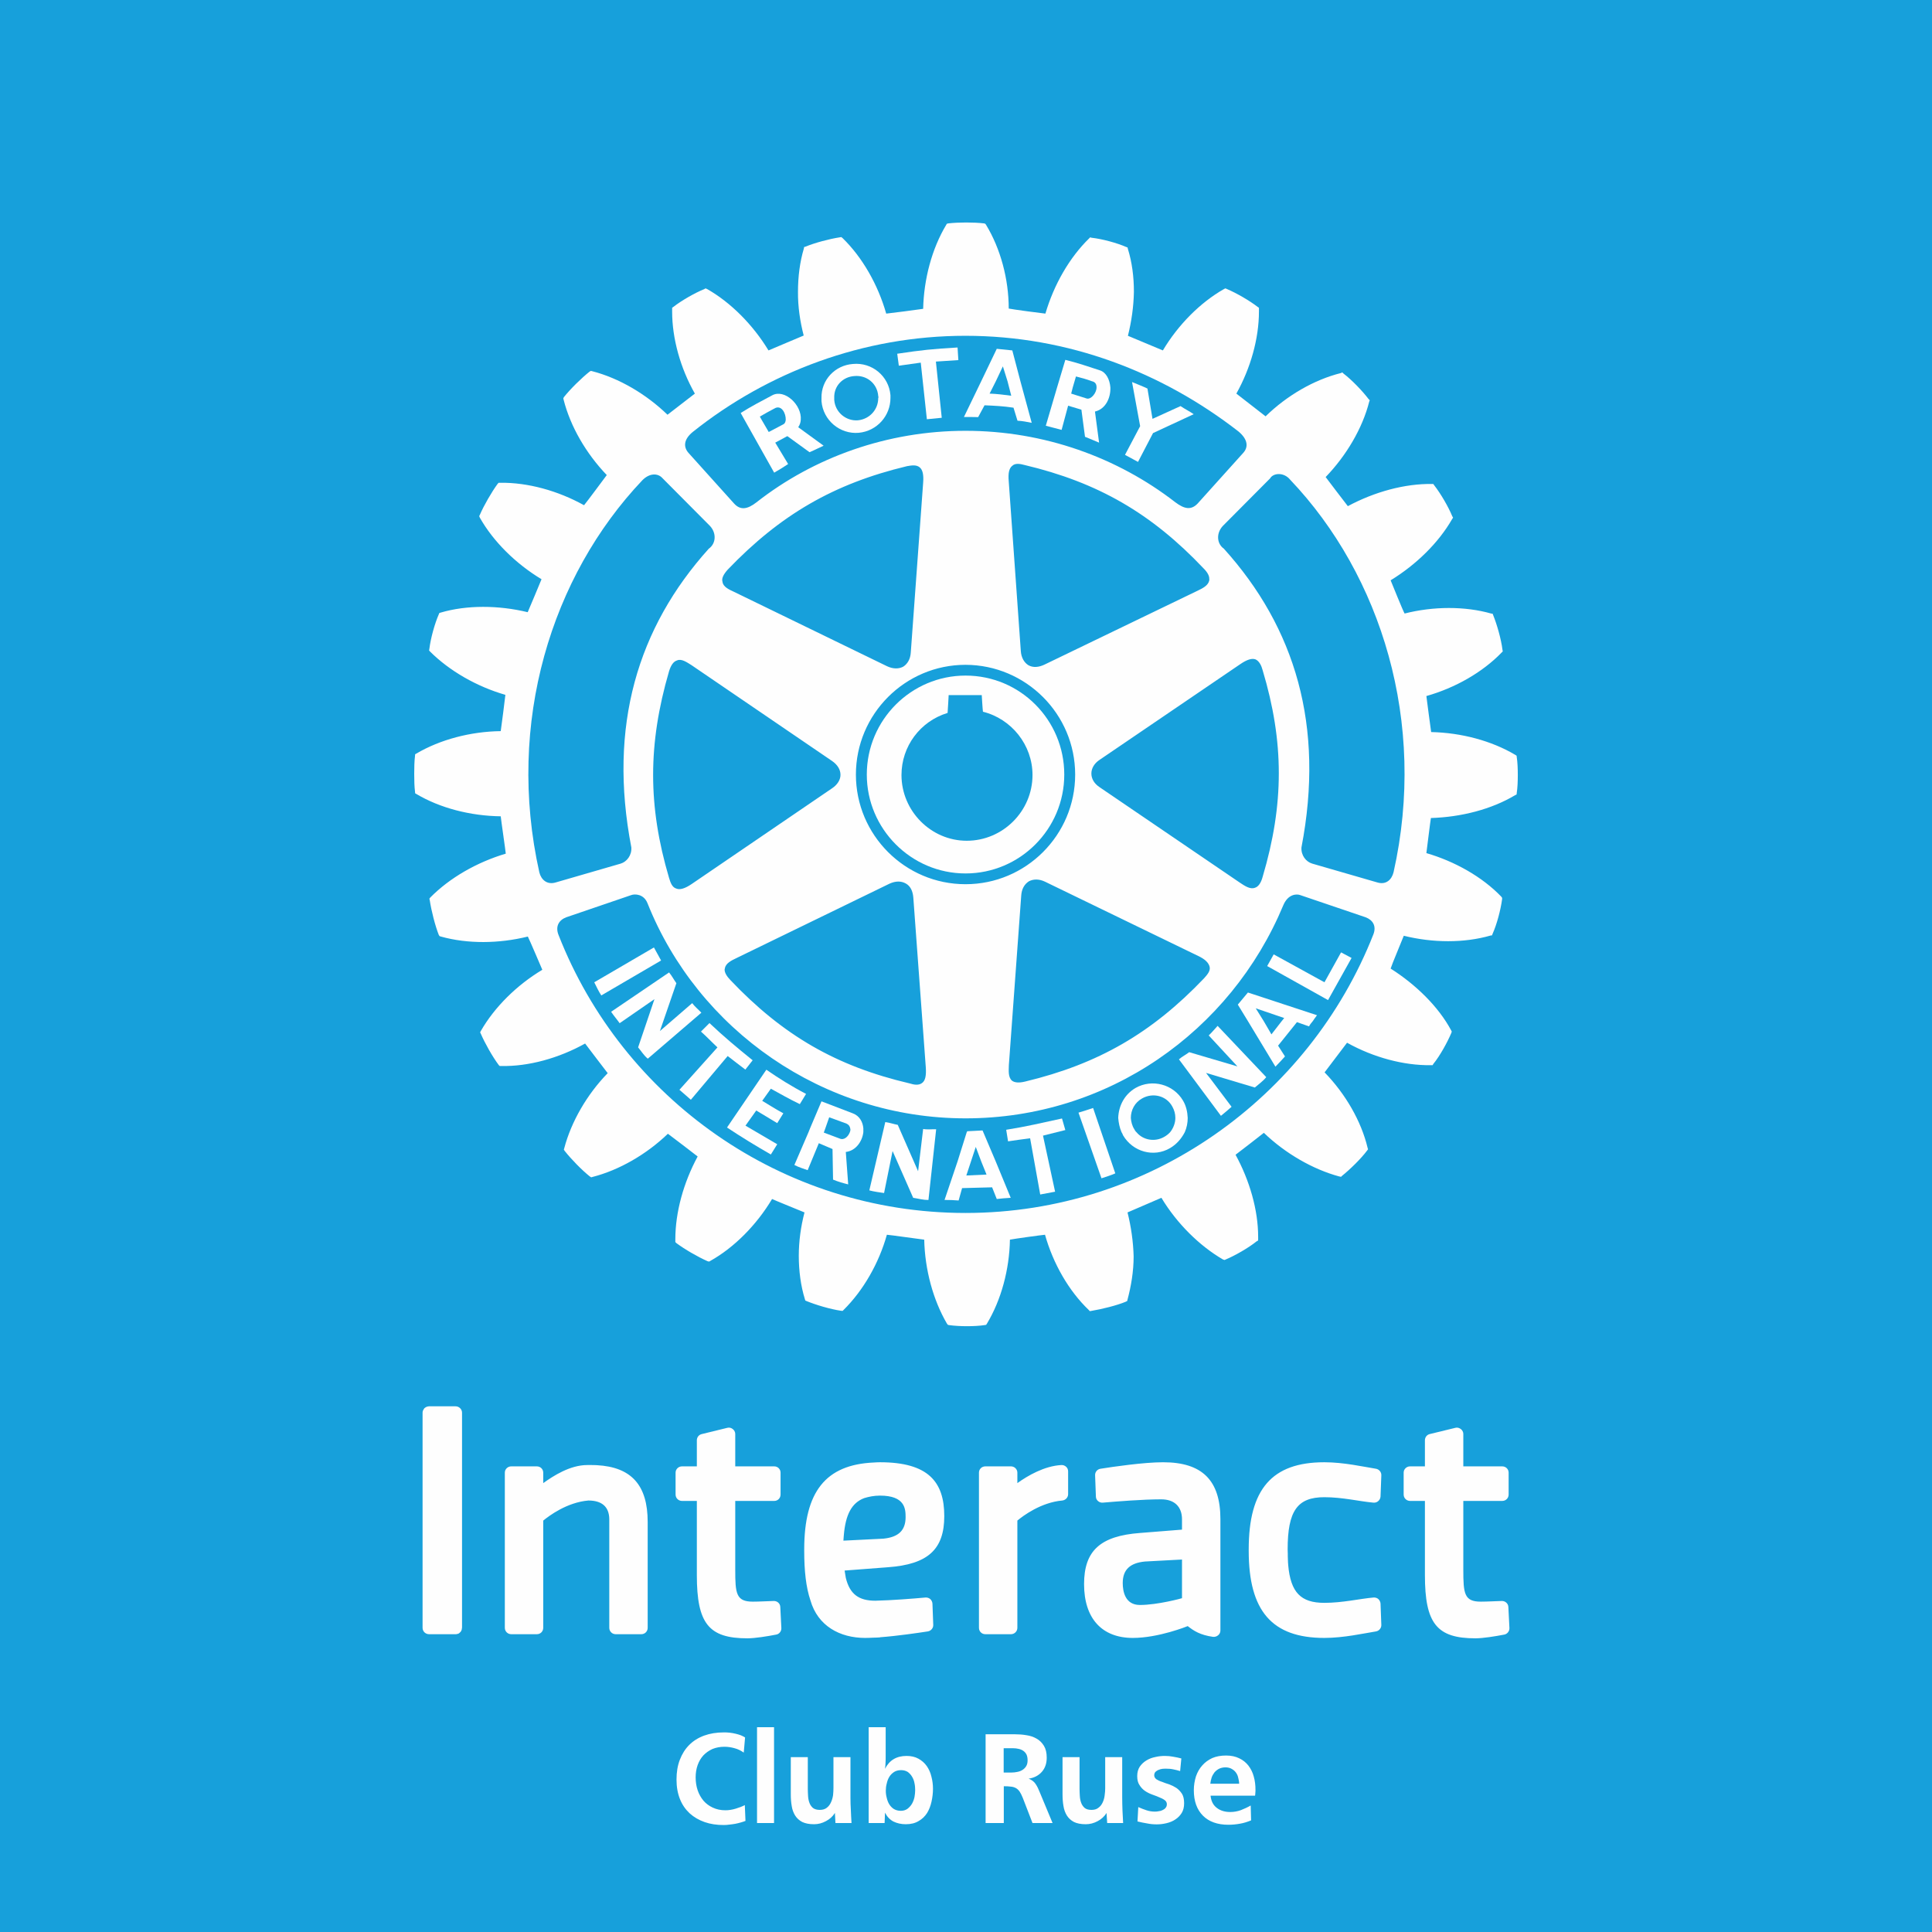 <?xml version="1.0" encoding="UTF-8"?>
<!DOCTYPE svg PUBLIC "-//W3C//DTD SVG 1.1//EN" "http://www.w3.org/Graphics/SVG/1.1/DTD/svg11.dtd">
<!-- Creator: CorelDRAW X7 -->
<svg xmlns="http://www.w3.org/2000/svg" xml:space="preserve" width="182.186mm" height="182.186mm" version="1.1" style="shape-rendering:geometricPrecision; text-rendering:geometricPrecision; image-rendering:optimizeQuality; fill-rule:evenodd; clip-rule:evenodd"
viewBox="0 0 14539 14539"
 xmlns:xlink="http://www.w3.org/1999/xlink">
 <defs>
  <style type="text/css">
   <![CDATA[
    .fil2 {fill:#FEFEFE}
    .fil1 {fill:#FEFEFE;fill-rule:nonzero}
    .fil0 {fill:#17A0DB;fill-rule:nonzero}
   ]]>
  </style>
 </defs>
 <g id="Layer_x0020_1">
  <rect class="fil0" width="14539" height="14539"/>
  <g id="_2283018637280">
   <path class="fil1" d="M6278 2995c-4,-89 63,-159 151,-165 93,-9 173,56 180,150 0,5 4,10 0,15 0,88 -65,159 -153,168 -89,7 -171,-60 -178,-153l0 -15zm184 262c138,-13 239,-128 239,-262l0 -21c-12,-144 -139,-249 -283,-235 -135,10 -239,121 -236,256l0 24c12,145 140,250 280,238z"/>
   <polygon class="fil1" points="9967,7392 9585,7182 9536,7270 9994,7526 10171,7209 10092,7167 "/>
   <path class="fil1" d="M9664 7661l-20 25 -76 98 -57 -98 -61 -98 214 73zm-349 -101l77 126 206 341c27,-27 50,-53 72,-77l-52 -81 142 -177 91 32c7,-15 18,-27 27,-38 11,-16 21,-31 33,-46l-520 -171 -76 91z"/>
   <path class="fil1" d="M5801 8193c71,39 141,79 218,116l47 -77c-108,-56 -208,-119 -299,-182l-296 435c112,74 215,137 330,203l48 -77 -239 -140 81 -114 158 95 46 -74c-51,-27 -103,-60 -159,-94l65 -91z"/>
   <path class="fil1" d="M5828 3074c52,-31 87,36 85,86 -2,16 -7,28 -18,33l-110 58 -53 -91 -14 -25c44,-25 69,-40 110,-61zm-2 483c44,-25 67,-40 105,-65l-97 -161 91 -49 167 121c43,-18 70,-33 106,-49l-191 -139c12,-18 18,-36 19,-55 10,-112 -122,-236 -215,-185 -79,42 -160,84 -237,133l29 52 223 397z"/>
   <path class="fil1" d="M8073 2915l24 -82c47,12 77,20 120,36 28,6 35,25 35,46 0,43 -42,93 -74,84l-117 -37 12 -47zm-35 138l100 30 27 204c41,17 69,28 106,44l-31 -234c80,-18 119,-103 116,-182 -5,-58 -31,-113 -79,-128 -85,-28 -170,-57 -260,-79l-62 207 -85 289c46,13 77,19 119,31l49 -182z"/>
   <path class="fil1" d="M8564 3476l113 -217 306 -142c-33,-23 -67,-39 -99,-61l-211 96 -38 -228c-44,-21 -71,-30 -116,-49l61 332 -114 216 98 53z"/>
   <path class="fil1" d="M6929 2729l46 426 112 -11 -44 -423 169 -11 -6 -95c-189,11 -267,19 -454,47l12 90 165 -23z"/>
   <path class="fil1" d="M7494 2869l53 -112 35 112 28 109c-53,-7 -106,-14 -163,-16l47 -93zm-85 181c71,3 141,6 218,18l30 98c37,2 68,8 107,16l-85 -313 -61 -232 -117 -12 -117 244 -130 269c43,0 63,0 107,1l48 -89z"/>
   <path class="fil1" d="M5609 8049l55 -70c-120,-97 -216,-177 -325,-280l-64 64c44,39 79,77 124,119l-286 319 86 75 277 -329c44,35 89,68 133,102z"/>
   <path class="fil1" d="M6395 8521c-12,32 -43,62 -76,47l-120 -45 1 -2 11 -30 29 -83 131 48c18,9 24,20 27,35 4,11 0,22 -3,30zm22 -143l-235 -90 -86 203 -12 30 -106 246c33,17 66,27 100,39l84 -203 103 44 4 230c38,16 78,27 114,36l-18 -244c76,-9 124,-80 132,-149l0 -29c-4,-47 -28,-94 -80,-113z"/>
   <path class="fil1" d="M4921 7130l-449 262c16,32 33,69 53,99l450 -263c-22,-40 -34,-61 -54,-98z"/>
   <path class="fil1" d="M6947 8496l-38 318 -153 -349c-36,-7 -58,-16 -94,-21l-120 514c37,10 72,14 111,20l64 -316 155 352c35,5 75,17 115,16l58 -532c-30,-1 -66,4 -98,-2z"/>
   <path class="fil1" d="M10487 6564c-14,56 -56,96 -121,77l-491 -142c-47,-14 -85,-62 -81,-122 176,-915 -48,-1654 -584,-2248 -54,-38 -59,-117 -7,-172l355 -357c23,-41 103,-49 151,10 685,720 1031,1827 778,2954zm-152 468c-482,1225 -1682,2096 -3069,2096 -1388,0 -2582,-865 -3062,-2090 -28,-68 4,-115 57,-135l489 -167c26,-10 95,-10 123,62 380,952 1321,1618 2393,1618 1070,0 1994,-651 2391,-1603 36,-87 103,-87 128,-77l492 167c53,20 83,65 58,129zm-6276 -466c-253,-1129 92,-2232 775,-2952 54,-55 117,-55 152,-15l356 358c52,55 46,134 -8,172 -535,594 -759,1334 -583,2248 4,60 -34,108 -80,122l-490 142c-65,19 -108,-21 -122,-75zm5041 -2198c-8,39 -50,59 -87,77l-1152 556c-44,21 -86,25 -122,5 -32,-20 -54,-58 -57,-107l-91 -1279c-5,-57 2,-96 27,-115 24,-22 60,-14 91,-6 553,131 956,364 1349,779 30,30 44,58 42,80 2,4 0,8 0,10zm-825 1556c-41,-27 -62,-64 -62,-103 0,-38 21,-76 62,-103l1057 -719c51,-35 88,-47 116,-37 29,13 45,48 54,82 162,540 162,1008 0,1554 -13,49 -34,76 -59,83 -36,13 -75,-14 -110,-37l-1058 -720zm-683 2092l93 -1275c3,-51 24,-87 58,-109 35,-18 77,-18 121,3l1153 559c53,25 79,52 86,82 7,31 -18,59 -42,86 -393,412 -796,645 -1346,777 -49,12 -81,8 -100,-7 -29,-26 -24,-74 -23,-116zm-1151 -2187c0,-455 370,-826 825,-826 455,1 825,371 825,826 0,455 -370,825 -825,825 -455,0 -825,-370 -825,-825zm-986 1458c6,-38 49,-59 89,-78l1150 -559c46,-21 88,-21 123,-1 34,19 52,56 56,105 0,0 94,1277 94,1279 4,60 -3,99 -28,117 -25,19 -59,14 -94,3 -551,-129 -953,-361 -1349,-778 -28,-29 -43,-56 -43,-78 0,-3 2,-8 2,-10zm21 -3000c396,-413 798,-647 1350,-779 34,-6 70,-12 95,9 22,18 31,55 26,116l-93 1277c-3,49 -24,86 -57,107 -34,18 -77,18 -123,-4l-1150 -559c-39,-18 -83,-38 -87,-76 -8,-25 7,-55 39,-91zm786 1440c39,27 63,63 63,104 0,38 -24,75 -63,101l-1056 720c-51,35 -90,46 -116,35 -32,-9 -44,-44 -55,-80 -160,-541 -160,-1007 0,-1556 14,-45 33,-73 60,-81 33,-15 73,13 111,37l1056 720zm-1048 -2477c562,-448 1279,-723 2051,-723 776,0 1482,275 2055,720 74,62 74,120 35,162l-342 380c-49,52 -100,42 -168,-9 -436,-338 -989,-538 -1579,-538 -589,0 -1142,200 -1573,538 -69,54 -122,61 -169,9l-342 -380c-38,-42 -41,-100 32,-159zm6200 2447l-1 -10 -11 -7c-177,-105 -404,-166 -632,-171 -5,-30 -32,-241 -36,-271 216,-61 422,-178 567,-328l8 -8 -2 -10c-10,-82 -42,-193 -70,-262l-4 -11 -12 -2c-197,-56 -435,-55 -651,0 -15,-27 -93,-221 -105,-250 193,-118 361,-283 463,-461l7 -10 -7 -13c-28,-68 -85,-167 -135,-231l-7 -10 -9 0c-206,-3 -433,59 -634,167 -20,-25 -149,-195 -167,-219 155,-161 277,-366 328,-568l4 -10 -9 -9c-46,-61 -128,-146 -189,-192l-9 -9 -9 5c-202,50 -407,169 -568,326 -26,-20 -197,-153 -220,-171 107,-191 170,-414 170,-618l0 -28 -9 -6c-62,-48 -161,-105 -232,-135l-11 -5 -11 5c-179,102 -345,269 -460,462 -29,-12 -236,-99 -263,-110 27,-108 43,-220 45,-331 0,-113 -14,-222 -45,-322l-3 -12 -9 -3c-71,-31 -181,-61 -262,-70l-10 -3 -7 7c-149,145 -266,349 -330,567 -30,-3 -243,-31 -276,-38 0,-222 -62,-451 -170,-629l-6 -9 -10 -3c-76,-9 -191,-9 -269,0l-11 3 -5 9c-107,178 -168,407 -173,631 -29,5 -247,33 -278,36 -62,-218 -180,-424 -328,-568l-10 -8 -12 2c-79,12 -190,42 -257,70l-11 3 -2 12c-30,101 -44,210 -44,325 -1,110 15,221 43,329 -29,11 -237,101 -265,112 -117,-193 -284,-361 -462,-462l-12 -5 -8 5c-72,29 -173,87 -233,134l-10 7 0 30c0,199 61,423 171,616 -23,18 -183,141 -206,159 -160,-155 -365,-276 -568,-328l-9 -2 -10 6c-60,48 -143,129 -193,192l-4 9 2 9c51,202 169,405 325,568 -18,24 -152,205 -171,227 -196,-109 -424,-172 -631,-169l-12 0 -8 9c-45,62 -102,160 -133,232l-5 10 5 12c101,179 270,346 464,463 -12,29 -92,222 -104,248 -219,-53 -458,-55 -655,3l-10 3 -4 10c-30,68 -61,178 -71,260l-2 12 6 7c147,147 353,265 568,327 -3,29 -30,243 -35,273 -228,3 -457,64 -635,169l-9 5 -1 12c-5,40 -6,87 -6,135 0,49 1,97 6,134l1 13 9 5c178,106 407,165 635,168 3,31 35,250 38,281 -218,65 -422,182 -568,330l-7 9 3 12c12,80 41,193 68,261l6 9 10 3c199,56 436,54 654,0 14,27 96,220 109,250 -192,115 -360,281 -463,461l-5 10 5 10c31,72 88,173 135,236l7 7 11 0c205,5 435,-59 632,-169 19,26 152,199 170,223 -155,159 -274,364 -327,565l-3 11 7 10c49,62 127,142 188,191l11 7 10 -3c199,-51 405,-169 567,-325 24,18 201,152 224,171 -106,196 -168,419 -168,623l0 21 8 8c63,47 160,103 234,136l12 3 9 -5c179,-100 348,-270 465,-466 27,13 216,89 244,101 -28,108 -43,218 -43,327 0,113 15,226 46,326l3 10 9 4c71,29 178,61 259,73l13 1 7 -7c149,-147 266,-352 326,-566 31,2 250,34 281,37 5,226 67,454 171,632l7 9 9 2c79,11 195,11 267,0l12 -2 6 -9c107,-178 169,-406 173,-632 29,-6 237,-35 264,-37 61,216 178,422 330,567l7 8 12 -2c79,-13 192,-41 259,-69l11 -6 2 -10c27,-101 46,-213 46,-325 -3,-111 -19,-223 -46,-331 27,-12 228,-98 255,-110 116,193 286,361 463,464l12 4 7 -3c72,-30 173,-88 234,-137l12 -7 0 -28c0,-201 -64,-423 -170,-617 25,-18 190,-147 213,-165 162,156 370,275 566,328l15 3 7 -7c61,-49 145,-131 190,-192l6 -8 -3 -10c-48,-202 -167,-407 -324,-569 18,-23 151,-199 169,-223 199,111 427,172 631,169l13 0 5 -9c50,-61 106,-163 136,-234l3 -10 -5 -10c-95,-177 -264,-343 -455,-464 8,-28 89,-220 99,-247 218,54 454,56 654,-2l10 -1 4 -11c32,-71 61,-180 72,-262l0 -9 -6 -9c-144,-150 -351,-266 -564,-328 4,-29 29,-235 34,-264 229,-7 457,-66 634,-172l11 -5 1 -11c6,-39 8,-87 8,-136 0,-49 -2,-96 -8,-135z"/>
   <path class="fil1" d="M5209 7549l-243 210 124 -360c-22,-31 -32,-53 -55,-81l-436 296c19,29 43,56 64,86l262 -181 -123 363c21,24 43,61 73,85l403 -346c-22,-24 -49,-45 -69,-72z"/>
   <path class="fil1" d="M8116 8373l173 494c34,-11 70,-22 104,-37l-167 -492c-47,16 -68,22 -110,35z"/>
   <path class="fil1" d="M9096 7792l216 233 -363 -107c-30,23 -51,31 -77,54l316 425c27,-21 54,-46 80,-68l-192 -255 367 110c25,-22 61,-47 86,-78l-366 -386c-20,21 -42,49 -67,72z"/>
   <path class="fil1" d="M8805 8521c-12,13 -27,25 -45,35 -69,39 -157,25 -207,-35 -9,-8 -14,-17 -18,-25 -16,-25 -23,-56 -25,-83 0,-59 29,-116 85,-147 81,-46 183,-20 227,61 15,27 23,55 23,86 0,37 -15,78 -40,108zm-259 -334c-83,48 -128,134 -131,226 3,36 10,73 25,107 5,8 9,16 11,23 74,126 232,169 354,97 50,-29 86,-72 111,-120 15,-34 22,-71 22,-107 -2,-46 -12,-91 -35,-130 -73,-124 -233,-166 -357,-96z"/>
   <path class="fil1" d="M7272 8846l35 -106 36 -109 41 109 40 99 -152 7zm128 -325l-6 -14 -115 6 -4 7 -69 220 -98 290c36,0 70,1 106,4l26 -93 226 -6 35 88c33,-4 68,-7 105,-9l-113 -274 -93 -219z"/>
   <path class="fil1" d="M7992 8417c-152,33 -269,61 -420,85l14 87c56,-9 107,-15 166,-23l76 423 112 -21 -91 -422c58,-14 111,-28 168,-42l-25 -87z"/>
   <path class="fil1" d="M6784 5832c0,-215 140,-404 347,-467 2,-22 8,-134 8,-134l249 0c0,0 6,103 9,125 216,54 373,251 373,476 0,272 -223,495 -495,495 -268,0 -491,-223 -491,-495zm1225 -3c0,-411 -331,-745 -743,-745 -409,0 -743,334 -743,745 0,409 334,744 743,744 410,0 743,-334 743,-744z"/>
  </g>
  <path class="fil1" d="M5822 12048c-39,1 -111,5 -157,5 -126,0 -132,-62 -132,-241l0 -517 294 0c26,0 47,-21 47,-48l0 -165c0,-26 -21,-47 -47,-47l-294 0 0 -244c0,-14 -7,-28 -19,-37 -11,-9 -26,-13 -41,-9l-192 47c-22,5 -37,24 -37,47l0 196 -112 0c-26,0 -48,21 -48,47l0 165c0,27 22,48 48,48l112 0 0 558c0,364 89,476 380,476 58,0 150,-15 217,-28 24,-4 40,-26 39,-49l-8 -159c-1,-27 -24,-46 -50,-45zm-1331 -1022c-4,0 -15,-1 -38,-1 -3,0 -6,0 -9,0l0 0c-8,0 -16,0 -25,0 -128,0 -253,80 -331,136l0 -79c0,-26 -21,-47 -48,-47l-193 0c-26,0 -48,21 -48,47l0 1168c0,27 22,48 48,48l193 0c27,0 48,-21 48,-48l0 -807c44,-36 178,-137 339,-151 0,0 1,-1 1,-1l0 1c99,0 156,45 157,140l0 818c0,27 22,48 48,48l193 0c27,0 48,-21 48,-48l0 -797c0,-276 -122,-413 -383,-427zm-1063 -443l-200 0c-2,0 -3,1 -5,1l0 -1c-1,1 -2,1 -2,1 -5,1 -9,2 -13,4 -1,1 -3,1 -4,2 -4,2 -7,5 -11,8 0,1 -1,2 -2,3 -3,4 -5,8 -7,12 0,1 0,1 -1,2 -2,5 -3,10 -3,16 0,0 0,0 0,0l0 1619c0,27 22,48 49,48l200 0c2,0 3,0 5,0l0 0c1,0 1,0 2,-1 5,0 9,-2 13,-3 1,-1 3,-2 4,-2 4,-3 7,-5 10,-9 1,-1 2,-2 3,-2 2,-4 5,-8 7,-13 0,0 0,-1 1,-2 1,-4 2,-10 2,-15l1 0 0 -1620c0,-26 -22,-48 -49,-48zm6538 684c138,0 266,32 370,41 13,1 27,-3 36,-12 10,-8 16,-21 17,-34l6 -160c1,-24 -17,-45 -40,-49 -94,-15 -243,-49 -389,-49 -394,0 -569,202 -569,656 0,3 0,7 0,10l0 0c0,453 175,656 569,656 146,0 295,-34 389,-49 23,-4 41,-25 40,-49l-6 -161c-1,-12 -7,-25 -17,-34 -9,-8 -23,-12 -36,-11 -104,9 -232,40 -370,40 -176,0 -254,-77 -272,-286 0,-4 0,-8 -1,-13 0,-8 -1,-16 -1,-25 0,-8 -1,-17 -1,-27 0,-6 0,-12 0,-19 0,-10 -1,-21 -1,-32 0,-290 73,-393 276,-393zm1335 781c-39,1 -112,5 -158,5 -125,0 -131,-62 -131,-241l0 -517 293 0c27,0 48,-21 48,-48l0 -165c0,-26 -21,-47 -48,-47l-293 0 0 -244c0,-14 -7,-28 -19,-37 -12,-9 -27,-13 -41,-9l-193 47c-21,5 -36,24 -36,47l0 196 -112 0c-26,0 -48,21 -48,47l0 165c0,27 22,48 48,48l112 0 0 558c0,364 89,476 380,476 57,0 150,-15 217,-28 23,-4 40,-26 39,-49l-8 -159c-1,-27 -25,-46 -50,-45zm-2406 -21c-2,1 -183,51 -317,51 -112,0 -129,-104 -129,-165 0,-100 54,-151 167,-162l279 -15 0 291zm-142 -1023c-146,0 -378,34 -472,49 -24,4 -41,25 -40,49l6 160c0,13 6,26 16,34 10,9 23,13 36,12 105,-9 301,-25 439,-25 100,0 157,55 157,151l0 77 -314 25c-301,22 -423,134 -423,385 0,258 134,405 367,405 194,0 411,-88 413,-89 46,36 93,67 191,81 14,1 27,-3 38,-12 11,-9 17,-22 17,-36l0 -838c0,-292 -137,-428 -431,-428zm-2406 590c1,-10 1,-19 2,-28l1 -12c13,-156 59,-244 153,-280 35,-11 76,-19 119,-19 189,0 193,100 193,162 0,100 -54,151 -168,162l-300 15zm759 -185c0,-257 -120,-405 -484,-405 -17,0 -32,1 -47,2 -361,16 -523,219 -523,654 0,3 0,7 0,10l0 0c0,149 13,274 47,374 55,191 220,282 412,282 19,0 40,-1 62,-2 16,0 32,-1 49,-2l0 -1c134,-10 288,-33 360,-44 24,-4 42,-25 41,-49l-6 -161c-1,-12 -7,-25 -17,-34 -10,-8 -23,-12 -36,-11 -90,8 -248,21 -377,24 -124,0 -192,-49 -222,-172l-9 -55 327 -25c300,-22 423,-134 423,-385zm881 -384c-128,7 -253,80 -331,136l0 -79c0,-26 -22,-47 -48,-47l-193 0c-27,0 -48,21 -48,47l0 1168c0,27 21,48 48,48l193 0c26,0 48,-21 48,-48l0 -807c43,-36 178,-137 338,-151 25,-3 44,-23 44,-48l0 -171c0,-14 -5,-26 -15,-35 -10,-9 -23,-14 -36,-13z"/>
  <path class="fil2" d="M5459 13623c24,0 50,-4 77,-12 27,-8 50,-17 69,-27l5 119c-10,4 -22,8 -36,12 -13,4 -28,7 -42,10 -15,2 -29,5 -44,6 -14,2 -28,3 -42,3 -52,0 -100,-7 -143,-22 -43,-15 -81,-37 -113,-66 -31,-29 -56,-64 -73,-107 -17,-42 -26,-91 -26,-147 0,-56 8,-105 25,-149 17,-44 40,-81 71,-112 30,-30 68,-54 112,-70 44,-16 93,-24 147,-24 14,0 29,0 45,2 15,2 30,4 45,8 15,3 28,8 40,12 12,5 23,11 31,16l-10 114c-21,-15 -43,-26 -69,-33 -25,-7 -51,-11 -76,-11 -34,0 -64,6 -91,17 -26,12 -49,28 -68,48 -19,21 -33,45 -43,73 -10,28 -15,59 -15,92 0,35 5,67 15,97 10,30 25,56 44,79 19,22 42,39 70,52 28,13 59,20 95,20zm366 96l-128 0 0 -721 128 0 0 721zm575 -496l0 303c0,32 1,65 3,97 1,31 3,64 5,96l-121 0 -4 -76c-17,27 -39,47 -68,62 -28,15 -57,23 -89,23 -37,0 -66,-6 -89,-17 -23,-12 -40,-28 -53,-48 -13,-21 -22,-45 -26,-72 -5,-28 -7,-57 -7,-88l0 -280 128 0 0 239c0,17 1,34 2,53 1,18 4,35 10,51 5,15 14,28 26,39 13,10 30,15 52,15 22,0 39,-5 53,-16 13,-10 24,-24 31,-40 8,-17 13,-35 16,-54 2,-20 3,-38 3,-54l0 -233 128 0zm257 496l-120 0 0 -721 128 0 0 220c0,16 0,31 -1,46 0,15 -2,31 -4,47 33,-65 87,-97 162,-97 35,0 65,7 90,21 25,14 46,32 62,55 16,23 28,49 35,79 8,30 12,61 12,92 0,33 -4,65 -11,97 -7,32 -18,60 -33,85 -16,25 -37,46 -64,61 -26,16 -58,24 -97,24 -34,0 -65,-7 -92,-20 -27,-14 -48,-36 -64,-67l-3 78zm122 -92c19,0 36,-5 50,-15 14,-11 25,-23 34,-38 9,-16 15,-32 19,-51 3,-18 5,-35 5,-51 0,-16 -1,-34 -5,-52 -3,-18 -9,-34 -18,-49 -8,-14 -19,-26 -32,-36 -14,-9 -31,-14 -51,-14 -21,0 -39,5 -53,14 -15,10 -27,22 -36,37 -9,15 -15,31 -19,50 -5,18 -7,36 -7,53 0,19 2,36 7,54 4,18 10,34 19,49 9,14 20,26 34,35 15,9 32,14 53,14zm775 92l-137 0 0 -668 219 0c30,0 59,2 88,7 29,4 55,13 77,26 23,13 41,31 55,54 14,23 21,52 21,89 0,43 -12,79 -37,107 -24,27 -57,45 -99,51 13,5 23,11 32,18 8,6 15,14 21,23 6,9 11,18 16,28 4,10 9,21 14,32l97 233 -151 0 -73 -189c-8,-20 -16,-36 -24,-48 -8,-11 -17,-20 -28,-26 -11,-6 -24,-10 -38,-11 -15,-2 -32,-3 -53,-3l0 277zm-1 -380l59 0c15,0 30,-2 45,-5 15,-3 27,-8 38,-15 12,-8 21,-17 28,-29 7,-12 10,-26 10,-43 0,-18 -3,-32 -8,-43 -6,-12 -14,-21 -24,-28 -10,-7 -21,-12 -35,-15 -13,-3 -27,-5 -42,-5l-71 0 0 183zm892 -116l0 303c0,32 1,65 2,97 2,31 3,64 5,96l-120 0 -5 -76c-16,27 -39,47 -67,62 -28,15 -58,23 -89,23 -37,0 -67,-6 -89,-17 -23,-12 -40,-28 -53,-48 -13,-21 -22,-45 -26,-72 -5,-28 -7,-57 -7,-88l0 -280 128 0 0 239c0,17 1,34 2,53 1,18 4,35 10,51 5,15 14,28 26,39 12,10 29,15 52,15 21,0 39,-5 52,-16 14,-10 25,-24 32,-40 8,-17 13,-35 15,-54 3,-20 4,-38 4,-54l0 -233 128 0zm260 506c-24,0 -48,-2 -72,-7 -24,-4 -49,-9 -73,-15l6 -108c20,9 41,17 62,24 21,7 42,10 64,10 9,0 18,-1 28,-3 11,-1 21,-4 30,-9 9,-4 16,-9 22,-17 6,-7 9,-16 9,-27 0,-13 -6,-23 -17,-31 -11,-8 -25,-15 -41,-21 -16,-7 -34,-14 -54,-21 -19,-7 -37,-16 -53,-27 -17,-12 -30,-26 -41,-44 -12,-17 -17,-40 -17,-67 0,-28 6,-51 19,-71 13,-19 30,-35 50,-47 21,-13 43,-21 68,-26 25,-6 49,-8 72,-8 21,0 42,2 62,6 21,3 41,8 61,13l-9 95c-17,-5 -35,-10 -52,-13 -17,-4 -35,-5 -53,-5 -9,0 -18,0 -28,1 -10,1 -20,4 -29,8 -9,3 -17,9 -24,15 -6,7 -9,16 -9,26 0,12 6,22 17,30 11,7 25,14 42,19 16,7 35,13 54,19 19,7 37,16 54,27 16,11 30,26 42,44 11,18 16,42 16,71 0,29 -6,53 -18,73 -12,19 -28,36 -48,49 -19,13 -41,22 -66,28 -25,6 -49,9 -74,9zm553 -93c28,0 55,-5 80,-14 25,-10 50,-21 74,-35l3 112c-27,11 -54,20 -84,25 -28,5 -57,8 -87,8 -82,0 -146,-23 -191,-68 -46,-46 -69,-110 -69,-192 0,-37 6,-72 16,-104 11,-32 27,-60 48,-83 20,-23 45,-41 75,-55 30,-13 65,-19 104,-19 38,0 71,7 99,21 28,13 51,32 69,55 18,24 32,51 40,82 9,31 13,65 13,100 0,8 0,15 -1,22 0,7 -1,14 -2,22l-335 0c4,40 19,71 47,92 27,21 61,31 101,31zm67 -213c0,-15 -3,-30 -7,-45 -3,-15 -9,-28 -18,-40 -8,-11 -19,-20 -32,-27 -12,-7 -28,-11 -46,-11 -18,0 -34,4 -47,10 -14,7 -25,16 -35,27 -9,12 -17,25 -22,40 -5,15 -8,30 -10,46l217 0z"/>
 </g>
</svg>
